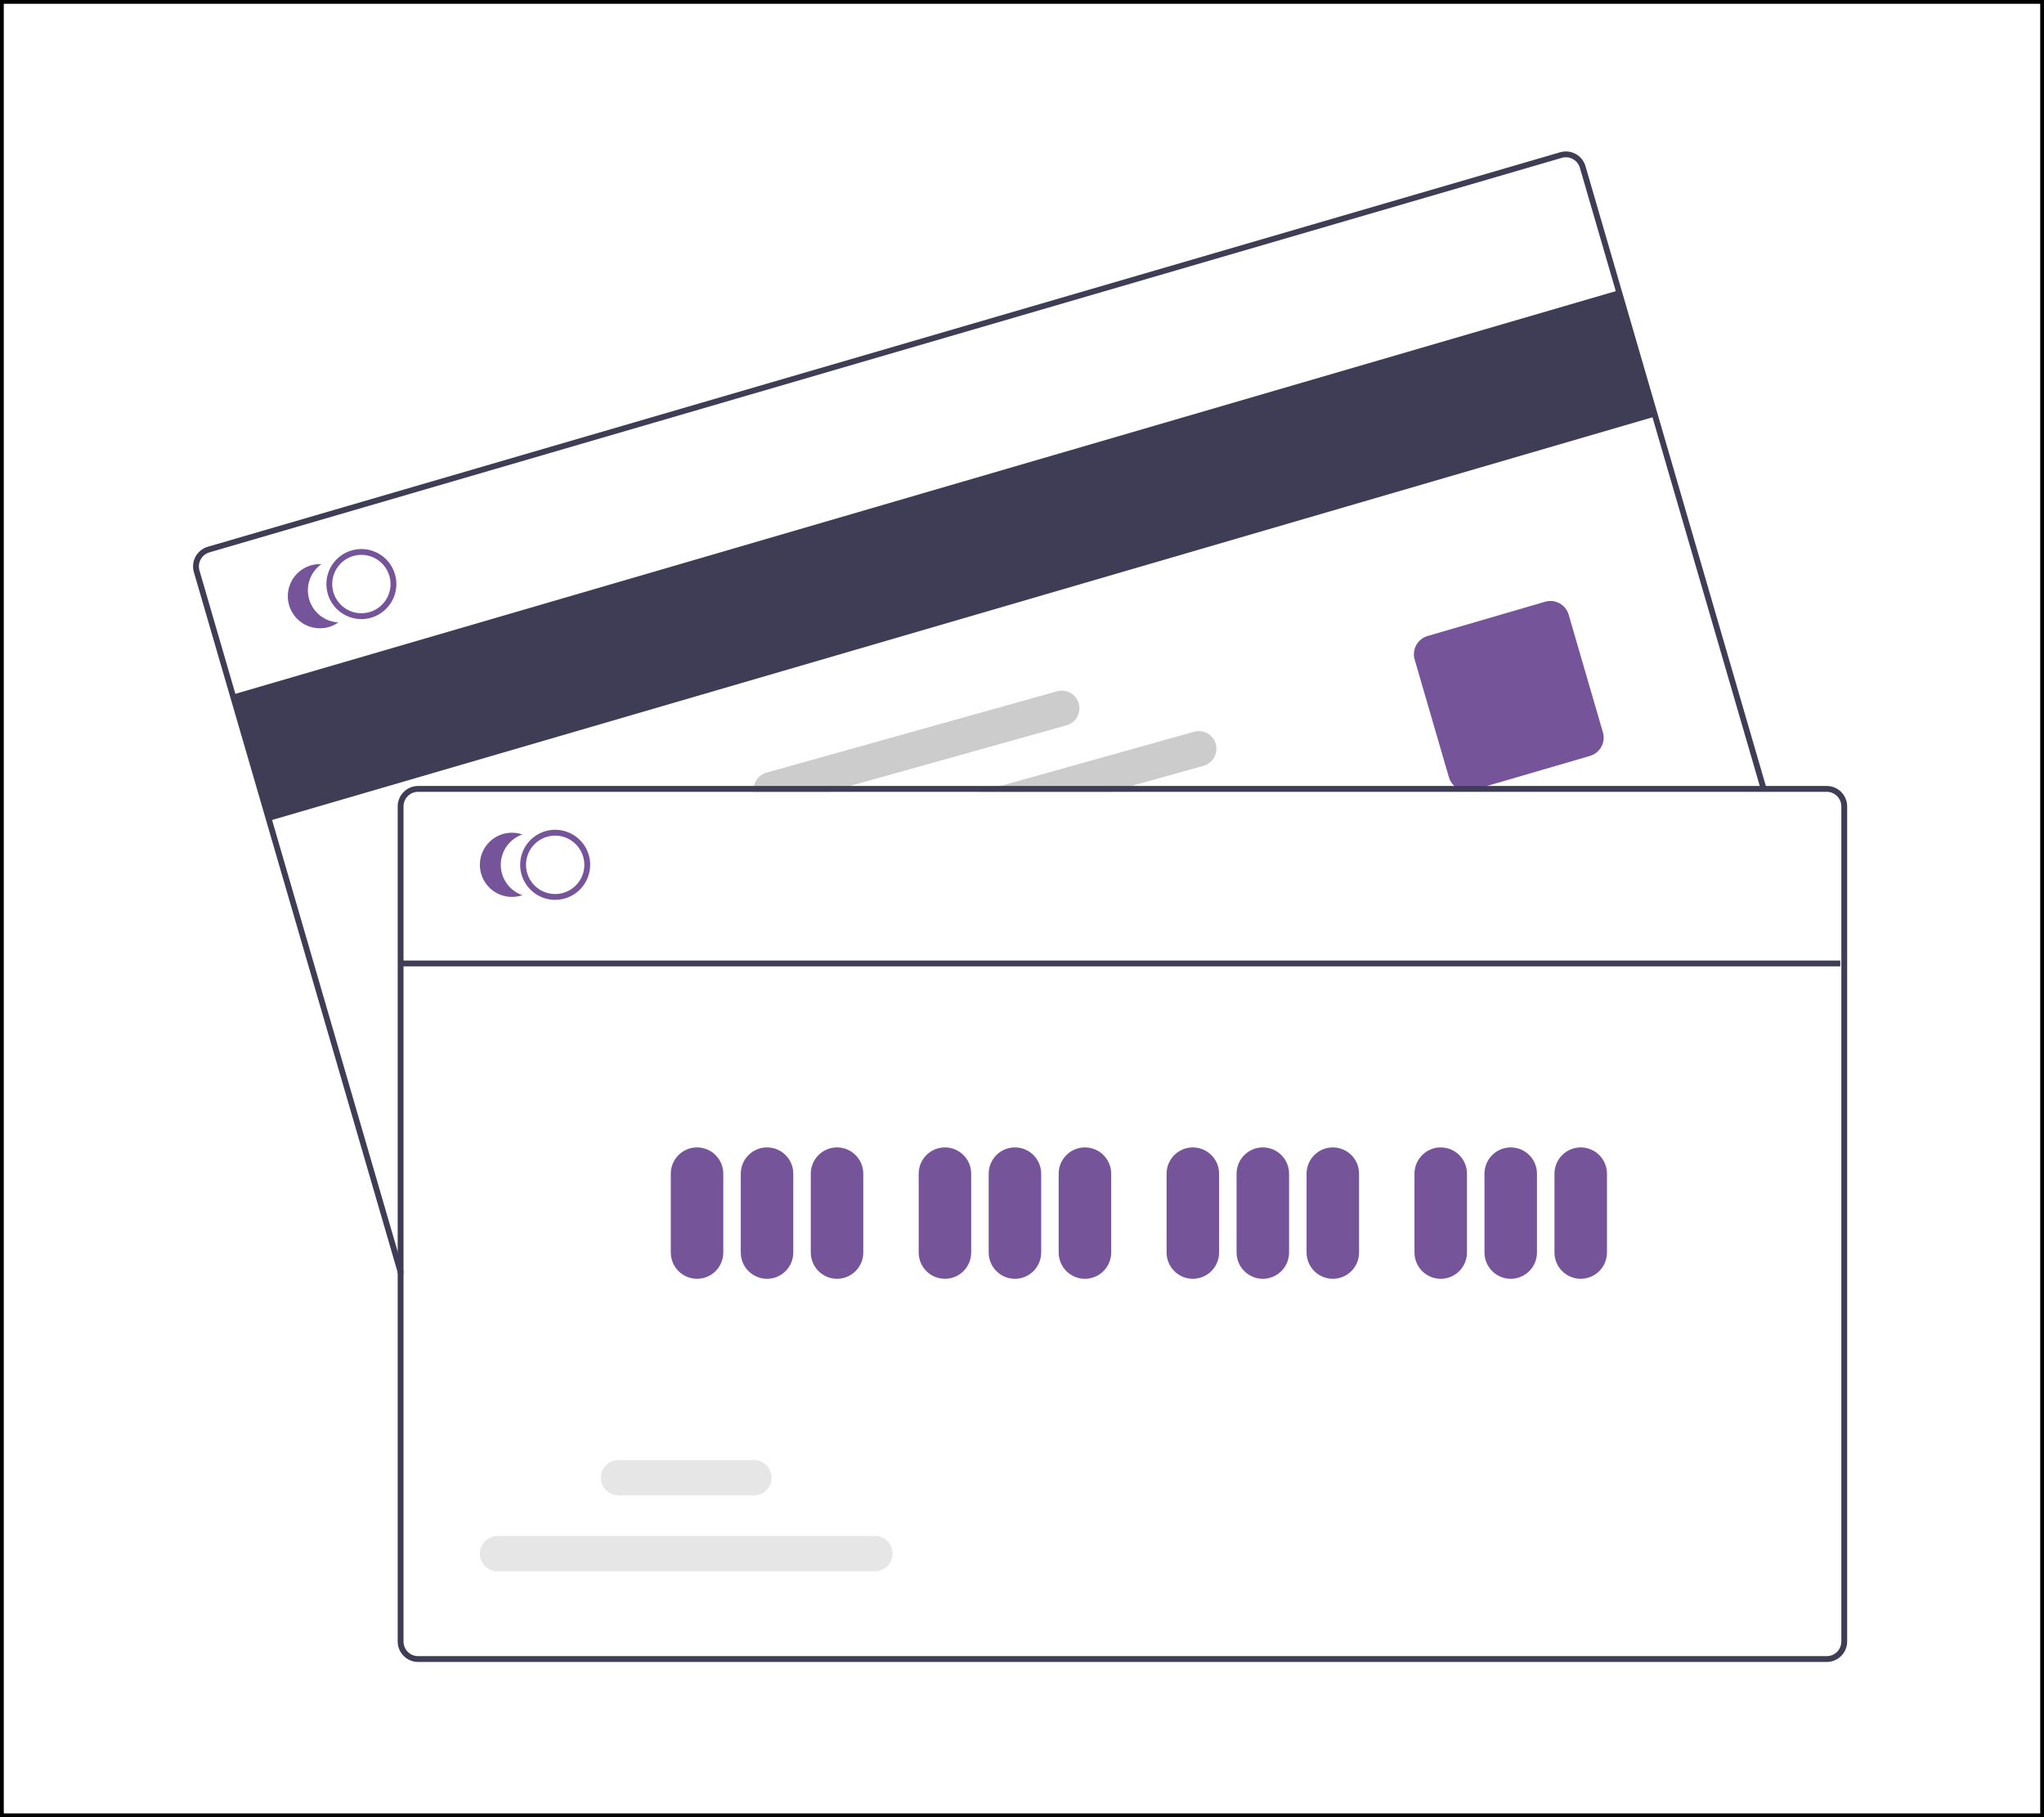 <svg width="540" height="480" viewBox="0 0 540 480" fill="none" xmlns="http://www.w3.org/2000/svg">
<rect x="0" y="0" width="540" height="480" fill="#808080" stroke="none"/>
<rect x="0.5" y="0.5" width="539" height="479" fill="white" stroke="black"/>
<g clip-path="url(#clip0_201_238)">
<path d="M427.608 76.688L61.44 183.486L71.139 216.809L437.307 110.011L427.608 76.688Z" fill="#3F3D56"/>
<path d="M105.188 336.55L51.218 151.12C50.818 149.745 50.98 148.267 51.668 147.012C52.356 145.757 53.514 144.826 54.888 144.426L412.179 40.217C413.552 39.818 415.027 39.98 416.281 40.669C417.535 41.358 418.464 42.516 418.866 43.89L466.679 208.168L465.2 208.6L417.386 44.322C417.099 43.341 416.435 42.514 415.54 42.022C414.644 41.53 413.591 41.414 412.61 41.698L55.319 145.907C54.338 146.193 53.511 146.857 53.019 147.754C52.528 148.651 52.412 149.706 52.698 150.688L106.668 336.118L105.188 336.55Z" fill="#3F3D56"/>
<path d="M387.598 208.931C386.514 208.93 385.46 208.578 384.593 207.926C383.726 207.275 383.092 206.361 382.788 205.319L373.736 174.218C373.366 172.941 373.517 171.57 374.155 170.405C374.794 169.24 375.869 168.376 377.143 168.002L408.212 158.941C409.487 158.57 410.857 158.721 412.021 159.361C413.185 160.001 414.048 161.076 414.421 162.352L423.473 193.453C423.843 194.73 423.692 196.101 423.053 197.266C422.414 198.432 421.34 199.296 420.066 199.669L388.997 208.73C388.543 208.863 388.072 208.931 387.598 208.931V208.931Z" fill="#76549A"/>
<path d="M104.354 151.693C104.261 151.374 104.151 151.059 104.023 150.752C103.154 148.642 101.537 146.927 99.482 145.937C97.427 144.948 95.079 144.753 92.89 145.392C90.7 146.03 88.824 147.455 87.62 149.394C86.417 151.333 85.972 153.649 86.371 155.897C86.427 156.225 86.502 156.549 86.594 156.869C87.157 158.791 88.327 160.479 89.928 161.681C91.53 162.882 93.477 163.532 95.478 163.533C96.352 163.534 97.221 163.41 98.059 163.162C100.412 162.474 102.395 160.88 103.575 158.73C104.755 156.58 105.035 154.05 104.354 151.693V151.693ZM97.628 161.681C95.666 162.251 93.559 162.019 91.768 161.036C89.977 160.053 88.648 158.399 88.074 156.437C87.984 156.117 87.912 155.793 87.858 155.465C87.569 153.613 87.964 151.719 88.968 150.138C89.973 148.556 91.518 147.395 93.316 146.871C95.114 146.348 97.041 146.497 98.736 147.292C100.431 148.088 101.779 149.474 102.528 151.192C102.668 151.493 102.784 151.805 102.875 152.125C103.443 154.089 103.21 156.198 102.226 157.99C101.243 159.782 99.589 161.109 97.628 161.681V161.681Z" fill="#76549A"/>
<path d="M81.677 158.303C81.184 156.608 81.231 154.801 81.812 153.134C82.393 151.467 83.48 150.023 84.919 149.004C83.57 148.938 82.225 149.196 80.996 149.755C79.767 150.315 78.689 151.161 77.853 152.223C77.016 153.284 76.445 154.53 76.187 155.857C75.929 157.184 75.992 158.553 76.37 159.851C76.747 161.149 77.429 162.338 78.359 163.318C79.289 164.299 80.439 165.043 81.714 165.488C82.989 165.934 84.352 166.068 85.689 165.879C87.026 165.691 88.299 165.185 89.402 164.404C87.64 164.318 85.949 163.684 84.564 162.59C83.18 161.497 82.17 159.998 81.677 158.303V158.303Z" fill="#76549A"/>
<path d="M321.193 196.529C321.029 195.939 320.75 195.386 320.373 194.904C319.996 194.422 319.527 194.019 318.994 193.718C318.461 193.417 317.874 193.224 317.266 193.151C316.658 193.077 316.042 193.124 315.453 193.289L264.3 207.612L258.791 209.155H293.386L298.895 207.612L317.965 202.275C319.153 201.941 320.161 201.148 320.766 200.07C321.372 198.993 321.525 197.719 321.193 196.529V196.529Z" fill="#CCCCCC"/>
<path d="M285.003 185.831C284.67 184.64 283.878 183.631 282.801 183.025C281.725 182.419 280.452 182.266 279.263 182.599L202.507 204.087C201.434 204.392 200.505 205.069 199.888 205.999C199.271 206.928 199.005 208.047 199.14 209.155H219.011L224.527 207.612L281.775 191.585C282.964 191.249 283.973 190.455 284.578 189.376C285.183 188.297 285.336 187.022 285.003 185.831V185.831Z" fill="#CCCCCC"/>
<path d="M482.607 207.611H110.459C109.029 207.612 107.658 208.181 106.647 209.194C105.636 210.206 105.067 211.578 105.065 213.01V433.601C105.067 435.032 105.636 436.405 106.647 437.417C107.658 438.429 109.029 438.998 110.459 439H482.607C484.037 438.998 485.407 438.429 486.419 437.417C487.43 436.405 487.998 435.032 488 433.601V213.01C487.998 211.578 487.43 210.206 486.419 209.194C485.407 208.182 484.037 207.612 482.607 207.611V207.611ZM486.459 433.601C486.459 434.624 486.053 435.604 485.33 436.327C484.608 437.051 483.628 437.457 482.607 437.457H110.459C109.437 437.457 108.458 437.051 107.735 436.327C107.013 435.604 106.607 434.624 106.606 433.601V213.01C106.607 211.987 107.013 211.006 107.735 210.283C108.458 209.56 109.437 209.154 110.459 209.153H482.607C483.628 209.154 484.608 209.56 485.33 210.283C486.053 211.006 486.459 211.987 486.459 213.01V433.601Z" fill="#3F3D56"/>
<path d="M146.669 237.693C144.84 237.693 143.052 237.15 141.532 236.133C140.012 235.116 138.826 233.67 138.127 231.979C137.427 230.288 137.244 228.427 137.601 226.632C137.957 224.836 138.838 223.187 140.131 221.893C141.424 220.598 143.071 219.717 144.865 219.36C146.659 219.002 148.518 219.186 150.207 219.886C151.896 220.587 153.34 221.773 154.356 223.295C155.372 224.817 155.915 226.607 155.915 228.437C155.912 230.891 154.937 233.244 153.203 234.979C151.47 236.714 149.12 237.69 146.669 237.693V237.693ZM146.669 220.724C145.145 220.724 143.655 221.177 142.388 222.024C141.121 222.872 140.134 224.076 139.55 225.486C138.967 226.895 138.815 228.446 139.112 229.942C139.409 231.438 140.143 232.813 141.221 233.891C142.298 234.97 143.671 235.704 145.166 236.002C146.66 236.3 148.209 236.147 149.617 235.563C151.025 234.979 152.229 233.991 153.075 232.722C153.922 231.454 154.374 229.963 154.374 228.437C154.371 226.392 153.559 224.432 152.114 222.986C150.67 221.54 148.712 220.727 146.669 220.724V220.724Z" fill="#76549A"/>
<path d="M132.297 228.437C132.298 226.672 132.848 224.95 133.872 223.513C134.896 222.075 136.342 220.993 138.009 220.417C136.732 219.976 135.369 219.847 134.033 220.04C132.696 220.234 131.425 220.744 130.325 221.529C129.226 222.313 128.329 223.35 127.711 224.551C127.092 225.753 126.77 227.085 126.77 228.437C126.77 229.789 127.092 231.121 127.711 232.323C128.329 233.525 129.226 234.561 130.325 235.346C131.425 236.131 132.696 236.641 134.033 236.834C135.369 237.028 136.732 236.899 138.009 236.458C136.342 235.882 134.896 234.8 133.872 233.362C132.848 231.924 132.298 230.203 132.297 228.437V228.437Z" fill="#76549A"/>
<path d="M184.148 337.79C182.31 337.788 180.547 337.056 179.247 335.755C177.947 334.454 177.216 332.689 177.214 330.849V310.024C177.214 308.183 177.944 306.417 179.245 305.115C180.545 303.813 182.309 303.082 184.148 303.082C185.987 303.082 187.751 303.813 189.052 305.115C190.352 306.417 191.083 308.183 191.083 310.024V330.849C191.081 332.689 190.349 334.454 189.049 335.755C187.749 337.056 185.987 337.788 184.148 337.79V337.79Z" fill="#76549A"/>
<path d="M202.64 337.79C200.802 337.788 199.039 337.056 197.739 335.755C196.439 334.454 195.708 332.689 195.706 330.849V310.024C195.706 308.183 196.437 306.417 197.737 305.115C199.038 303.813 200.801 303.082 202.64 303.082C204.48 303.082 206.243 303.813 207.544 305.115C208.844 306.417 209.575 308.183 209.575 310.024V330.849C209.573 332.689 208.842 334.454 207.542 335.755C206.242 337.056 204.479 337.788 202.64 337.79V337.79Z" fill="#76549A"/>
<path d="M221.133 337.79C219.294 337.788 217.532 337.056 216.232 335.755C214.932 334.454 214.2 332.689 214.198 330.849V310.024C214.198 308.183 214.929 306.417 216.229 305.115C217.53 303.813 219.294 303.082 221.133 303.082C222.972 303.082 224.736 303.813 226.036 305.115C227.336 306.417 228.067 308.183 228.067 310.024V330.849C228.065 332.689 227.334 334.454 226.034 335.755C224.734 337.056 222.971 337.788 221.133 337.79V337.79Z" fill="#76549A"/>
<path d="M249.64 337.79C247.802 337.788 246.039 337.056 244.739 335.755C243.439 334.454 242.708 332.689 242.706 330.849V310.024C242.706 308.183 243.437 306.417 244.737 305.115C246.038 303.813 247.801 303.082 249.64 303.082C251.48 303.082 253.243 303.813 254.544 305.115C255.844 306.417 256.575 308.183 256.575 310.024V330.849C256.573 332.689 255.842 334.454 254.542 335.755C253.242 337.056 251.479 337.788 249.64 337.79V337.79Z" fill="#76549A"/>
<path d="M268.133 337.79C266.294 337.788 264.532 337.056 263.232 335.755C261.932 334.454 261.2 332.689 261.198 330.849V310.024C261.198 308.183 261.929 306.417 263.229 305.115C264.53 303.813 266.294 303.082 268.133 303.082C269.972 303.082 271.736 303.813 273.036 305.115C274.336 306.417 275.067 308.183 275.067 310.024V330.849C275.065 332.689 274.334 334.454 273.034 335.755C271.734 337.056 269.971 337.788 268.133 337.79V337.79Z" fill="#76549A"/>
<path d="M286.624 337.79C284.785 337.788 283.023 337.056 281.723 335.755C280.423 334.454 279.692 332.689 279.689 330.849V310.024C279.689 308.183 280.42 306.417 281.721 305.115C283.021 303.813 284.785 303.082 286.624 303.082C288.463 303.082 290.227 303.813 291.527 305.115C292.828 306.417 293.558 308.183 293.558 310.024V330.849C293.556 332.689 292.825 334.454 291.525 335.755C290.225 337.056 288.462 337.788 286.624 337.79V337.79Z" fill="#76549A"/>
<path d="M315.133 337.79C313.294 337.788 311.532 337.056 310.232 335.755C308.932 334.454 308.2 332.689 308.198 330.849V310.024C308.198 308.183 308.929 306.417 310.229 305.115C311.53 303.813 313.294 303.082 315.133 303.082C316.972 303.082 318.736 303.813 320.036 305.115C321.336 306.417 322.067 308.183 322.067 310.024V330.849C322.065 332.689 321.334 334.454 320.034 335.755C318.734 337.056 316.971 337.788 315.133 337.79V337.79Z" fill="#76549A"/>
<path d="M333.624 337.79C331.785 337.788 330.023 337.056 328.723 335.755C327.423 334.454 326.692 332.689 326.689 330.849V310.024C326.689 308.183 327.42 306.417 328.721 305.115C330.021 303.813 331.785 303.082 333.624 303.082C335.463 303.082 337.227 303.813 338.527 305.115C339.828 306.417 340.558 308.183 340.558 310.024V330.849C340.556 332.689 339.825 334.454 338.525 335.755C337.225 337.056 335.462 337.788 333.624 337.79V337.79Z" fill="#76549A"/>
<path d="M352.116 337.79C350.278 337.788 348.515 337.056 347.215 335.755C345.915 334.454 345.184 332.689 345.182 330.849V310.024C345.182 308.183 345.912 306.417 347.213 305.115C348.513 303.813 350.277 303.082 352.116 303.082C353.955 303.082 355.719 303.813 357.019 305.115C358.32 306.417 359.05 308.183 359.05 310.024V330.849C359.048 332.689 358.317 334.454 357.017 335.755C355.717 337.056 353.955 337.788 352.116 337.79V337.79Z" fill="#76549A"/>
<path d="M380.624 337.79C378.785 337.788 377.023 337.056 375.723 335.755C374.423 334.454 373.692 332.689 373.689 330.849V310.024C373.689 308.183 374.42 306.417 375.721 305.115C377.021 303.813 378.785 303.082 380.624 303.082C382.463 303.082 384.227 303.813 385.527 305.115C386.828 306.417 387.558 308.183 387.558 310.024V330.849C387.556 332.689 386.825 334.454 385.525 335.755C384.225 337.056 382.462 337.788 380.624 337.79V337.79Z" fill="#76549A"/>
<path d="M399.116 337.79C397.278 337.788 395.515 337.056 394.215 335.755C392.915 334.454 392.184 332.689 392.182 330.849V310.024C392.182 308.183 392.912 306.417 394.213 305.115C395.513 303.813 397.277 303.082 399.116 303.082C400.955 303.082 402.719 303.813 404.019 305.115C405.32 306.417 406.05 308.183 406.05 310.024V330.849C406.048 332.689 405.317 334.454 404.017 335.755C402.717 337.056 400.955 337.788 399.116 337.79V337.79Z" fill="#76549A"/>
<path d="M417.607 337.79C415.769 337.788 414.006 337.056 412.706 335.755C411.406 334.454 410.675 332.689 410.673 330.849V310.024C410.673 308.183 411.403 306.417 412.704 305.115C414.004 303.813 415.768 303.082 417.607 303.082C419.446 303.082 421.21 303.813 422.511 305.115C423.811 306.417 424.542 308.183 424.542 310.024V330.849C424.54 332.689 423.808 334.454 422.508 335.755C421.208 337.056 419.446 337.788 417.607 337.79V337.79Z" fill="#76549A"/>
<path d="M231.163 415.049H131.43C130.194 415.049 129.009 414.558 128.135 413.683C127.261 412.808 126.771 411.622 126.771 410.385C126.771 409.148 127.261 407.961 128.135 407.087C129.009 406.212 130.194 405.72 131.43 405.72H231.163C232.398 405.72 233.584 406.212 234.457 407.087C235.331 407.961 235.822 409.148 235.822 410.385C235.822 411.622 235.331 412.808 234.457 413.683C233.584 414.558 232.398 415.049 231.163 415.049Z" fill="#E6E6E6"/>
<path d="M199.187 394.995H163.406C162.17 394.995 160.985 394.504 160.111 393.629C159.237 392.754 158.746 391.568 158.746 390.331C158.746 389.094 159.237 387.908 160.111 387.033C160.985 386.158 162.17 385.667 163.406 385.667H199.187C200.423 385.667 201.608 386.158 202.482 387.033C203.356 387.908 203.847 389.094 203.847 390.331C203.847 391.568 203.356 392.754 202.482 393.629C201.608 394.504 200.423 394.995 199.187 394.995V394.995Z" fill="#E6E6E6"/>
<path d="M486.181 253.719H106.329V255.262H486.181V253.719Z" fill="#3F3D56"/>
</g>
<defs>
<clipPath id="clip0_201_238">
<rect width="437" height="399" fill="white" transform="translate(51 40)"/>
</clipPath>
</defs>
</svg>
